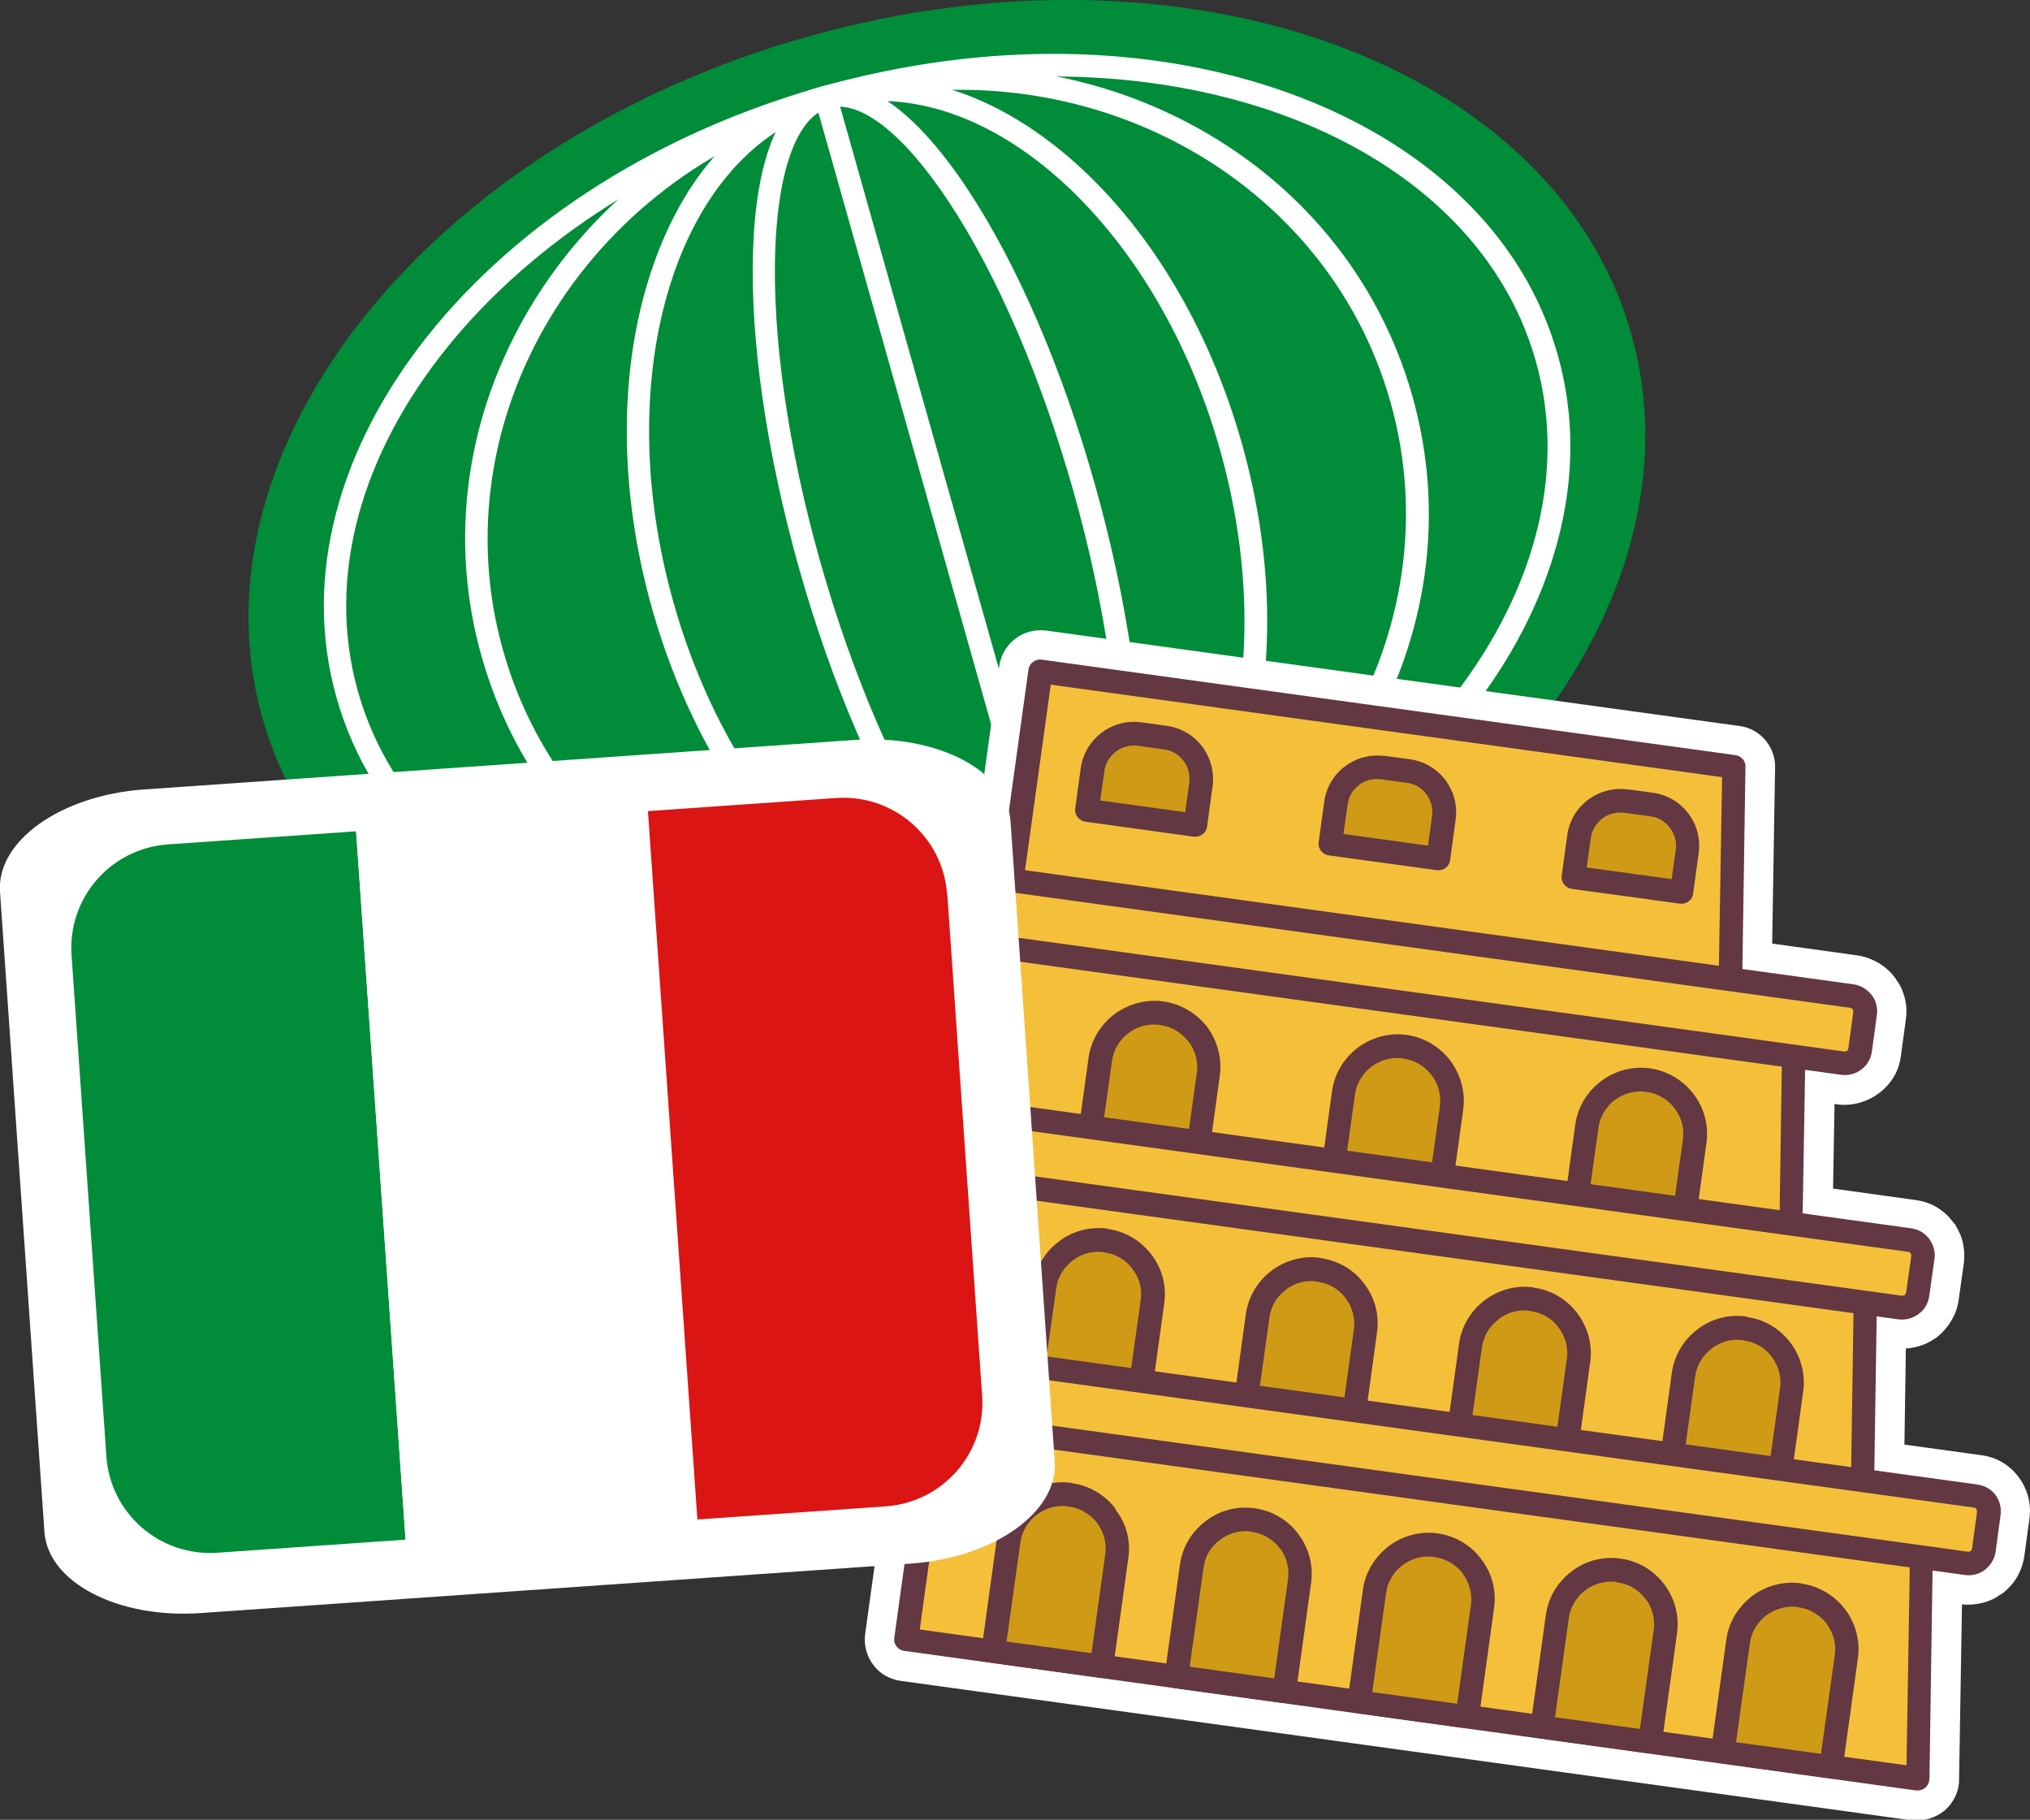 <svg width="135" height="121" viewBox="0 0 135 121" fill="none" xmlns="http://www.w3.org/2000/svg">
<rect x="0" y="0" width="135" height="121" fill="#333333" stroke="none"/>
<g clip-path="url(#clip0_154_141)">
<path d="M17.453 47.764C12.375 29.773 28.634 9.473 53.773 2.42C78.911 -4.633 103.411 4.232 108.488 22.209C113.566 40.2 97.306 60.5 72.168 67.552C47.03 74.605 22.53 65.741 17.453 47.75V47.764Z" fill="#008C39"/>
<path d="M70.823 62.809C92.423 56.752 106.463 39.342 102.134 24.006C97.806 8.657 76.705 1.12 55.118 7.177C33.518 13.234 19.478 30.644 23.806 45.98C28.135 61.316 49.236 68.866 70.823 62.809ZM54.716 5.739C65.523 2.71 76.538 2.876 85.736 6.195C90.231 7.827 94.06 10.123 97.112 13.027C100.289 16.055 102.467 19.609 103.591 23.591C104.715 27.574 104.715 31.737 103.591 35.968C102.509 40.034 100.456 43.975 97.473 47.709C91.369 55.328 82.06 61.205 71.253 64.234C60.446 67.262 49.43 67.096 40.232 63.777C35.737 62.146 31.908 59.85 28.856 56.946C25.679 53.918 23.501 50.364 22.378 46.381C21.254 42.398 21.254 38.236 22.378 34.004C23.46 29.939 25.513 25.998 28.495 22.264C34.6 14.644 43.909 8.767 54.716 5.739Z" fill="white"/>
<path d="M70.823 62.809C87.096 58.246 96.807 42.053 92.465 26.717C88.136 11.381 71.377 2.614 55.104 7.177C38.831 11.74 29.12 27.934 33.462 43.27C37.791 58.605 54.549 67.373 70.823 62.809ZM54.716 5.739C62.97 3.416 71.6 4.287 78.994 8.159C86.402 12.045 91.702 18.489 93.921 26.316C96.141 34.143 94.976 42.398 90.689 49.562C86.402 56.711 79.493 61.938 71.239 64.248C62.984 66.571 54.355 65.7 46.961 61.828C39.552 57.942 34.253 51.498 32.033 43.671C29.813 35.844 30.979 27.588 35.266 20.425C39.552 13.275 46.461 8.048 54.716 5.739Z" fill="white"/>
<path d="M70.823 62.809C80.839 60.002 85.473 45.233 81.13 29.897C76.802 14.562 65.121 4.37 55.104 7.177C45.088 9.984 40.454 24.753 44.797 40.089C49.125 55.425 60.806 65.617 70.823 62.809ZM54.716 5.739C60.015 4.259 65.842 5.946 71.128 10.496C76.33 14.976 80.395 21.725 82.587 29.483C84.779 37.24 84.835 45.109 82.74 51.636C80.617 58.274 76.525 62.74 71.239 64.234C65.953 65.727 60.112 64.026 54.827 59.463C49.624 54.982 45.559 48.234 43.367 40.476C41.176 32.718 41.12 24.85 43.215 18.323C45.337 11.685 49.43 7.219 54.716 5.725V5.739Z" fill="white"/>
<path d="M70.823 62.809C72.89 62.229 74.18 58.771 74.374 53.337C74.568 47.543 73.514 40.186 71.377 32.635C69.241 25.085 66.3 18.254 63.095 13.414C60.085 8.864 57.171 6.596 55.104 7.177C53.037 7.758 51.747 11.215 51.553 16.65C51.358 22.444 52.413 29.801 54.549 37.351C56.686 44.901 59.627 51.733 62.832 56.573C65.842 61.122 68.755 63.39 70.823 62.809ZM54.716 5.739C56.186 5.324 57.809 5.78 59.557 7.108C61.111 8.297 62.734 10.136 64.358 12.598C67.646 17.562 70.656 24.546 72.82 32.234C74.984 39.923 76.081 47.446 75.872 53.392C75.775 56.338 75.359 58.744 74.652 60.569C73.861 62.602 72.709 63.846 71.239 64.261C69.768 64.676 68.145 64.206 66.397 62.892C64.843 61.703 63.22 59.864 61.597 57.402C58.309 52.438 55.298 45.455 53.134 37.766C50.97 30.077 49.874 22.554 50.082 16.608C50.179 13.663 50.596 11.257 51.303 9.431C52.094 7.398 53.245 6.154 54.716 5.739Z" fill="white"/>
<path d="M54.189 6.652L55.632 6.25L71.752 63.321L70.309 63.722L54.189 6.652Z" fill="white"/>
<path fill-rule="evenodd" clip-rule="evenodd" d="M69.574 41.928L115.702 48.276C116.396 48.372 117.02 48.732 117.437 49.257C117.839 49.755 118.075 50.391 118.047 51.069L117.853 62.74L123.541 63.528C124.026 63.598 124.484 63.777 124.928 64.026C125.344 64.275 125.719 64.607 126.01 64.994C126.066 65.05 126.107 65.119 126.121 65.174C126.385 65.506 126.551 65.907 126.662 66.322C126.787 66.778 126.815 67.276 126.745 67.774L126.413 70.222C126.343 70.719 126.191 71.189 125.941 71.604C125.677 72.033 125.344 72.406 124.942 72.697C124.179 73.264 123.18 73.568 122.181 73.43L122.001 73.402L121.904 79.03L127.384 79.791C127.883 79.86 128.355 80.012 128.785 80.261C129.215 80.524 129.589 80.856 129.867 81.243C129.922 81.298 129.964 81.353 130.006 81.395C130.228 81.782 130.436 82.169 130.533 82.626C130.63 83.054 130.658 83.525 130.602 83.981L130.255 86.442C130.186 86.926 130.033 87.383 129.756 87.825C129.506 88.254 129.173 88.627 128.785 88.931C128.729 88.973 128.674 89.014 128.604 89.042C128.244 89.291 127.828 89.471 127.384 89.568C127.189 89.609 126.981 89.651 126.745 89.664L126.648 96.053L131.768 96.758C132.267 96.828 132.739 96.98 133.155 97.229C133.585 97.491 133.96 97.823 134.251 98.224C134.82 98.985 135.111 99.967 134.958 101.004L134.625 103.452C134.556 103.936 134.403 104.392 134.154 104.834C133.904 105.277 133.557 105.636 133.183 105.941C133.127 105.982 133.086 105.996 133.002 106.037C132.669 106.3 132.267 106.466 131.851 106.577C131.421 106.674 130.935 106.729 130.477 106.674L130.283 118.345C130.283 119.105 129.936 119.783 129.437 120.281C128.924 120.751 128.23 121.041 127.481 121.041C127.411 121.041 127.342 121.028 127.273 121.041H127.162L59.891 111.762C59.127 111.652 58.489 111.265 58.073 110.698C57.657 110.145 57.435 109.425 57.532 108.665L59.197 96.648L59.072 96.579C58.656 96.33 58.295 95.984 57.99 95.611V95.583L57.962 95.597V95.569C57.962 95.569 57.893 95.459 57.851 95.417C57.615 95.058 57.435 94.684 57.338 94.269C57.213 93.785 57.199 93.287 57.255 92.817L57.588 90.37C57.657 89.872 57.81 89.402 58.059 88.973C58.323 88.544 58.656 88.171 59.03 87.894C59.114 87.839 59.155 87.798 59.211 87.756C59.599 87.535 59.988 87.327 60.432 87.231H60.501L61.431 80.538L61.306 80.468C60.876 80.206 60.501 79.874 60.196 79.5C59.918 79.113 59.682 78.657 59.558 78.173C59.433 77.689 59.419 77.191 59.474 76.721L59.821 74.246C59.891 73.762 60.043 73.305 60.293 72.863C60.556 72.434 60.889 72.061 61.264 71.784C61.347 71.729 61.389 71.687 61.444 71.646C61.833 71.424 62.221 71.217 62.665 71.12H62.735L63.567 65.119L63.442 65.036C63.012 64.787 62.638 64.455 62.332 64.068C61.763 63.307 61.472 62.325 61.625 61.288L61.958 58.84C62.027 58.343 62.18 57.873 62.429 57.458C62.679 57.029 63.012 56.656 63.401 56.379V56.351C63.484 56.31 63.525 56.282 63.581 56.241C63.941 56.006 64.316 55.826 64.732 55.729L64.871 55.702L66.453 44.279C66.564 43.519 66.98 42.882 67.521 42.468C68.062 42.053 68.797 41.831 69.56 41.928H69.574Z" fill="white"/>
<path fill-rule="evenodd" clip-rule="evenodd" d="M69.2 44.639L115.328 51L115.064 67.262L119.323 67.843L119.06 84.092L124.082 84.783L123.832 101.045L127.828 101.599L127.55 118.262L60.279 108.997L62.485 93.025L62.54 92.61L64.705 77.025L64.76 76.61L66.924 61.026L66.98 60.638L69.2 44.639Z" fill="#F5C039"/>
<path d="M114.537 51.677L69.879 45.524L61.167 108.347L126.787 117.377L127.037 102.276L123.735 101.82C123.346 101.764 123.041 101.419 123.055 101.031L123.291 85.46L118.963 84.866C118.602 84.811 118.297 84.465 118.297 84.078L118.532 68.507L114.953 68.009C114.565 67.954 114.26 67.635 114.26 67.234L114.523 51.663L114.537 51.677ZM69.296 43.864L115.425 50.212C115.813 50.267 116.119 50.626 116.077 51.027L115.841 66.571L119.42 67.069C119.837 67.124 120.142 67.47 120.1 67.884L119.837 83.4L124.165 83.995C124.581 84.05 124.873 84.423 124.845 84.838L124.609 100.368L127.911 100.824C128.327 100.879 128.604 101.239 128.563 101.64L128.313 118.276C128.299 118.718 127.952 119.064 127.508 119.05H127.411L60.14 109.771C59.71 109.716 59.405 109.315 59.474 108.886L68.395 44.528C68.45 44.099 68.853 43.795 69.283 43.864H69.296Z" fill="#633842"/>
<path fill-rule="evenodd" clip-rule="evenodd" d="M65.828 58.343L123.166 66.239C123.721 66.308 124.11 66.833 124.04 67.387L123.707 69.834C123.638 70.387 123.111 70.775 122.556 70.706L65.218 62.809C64.663 62.74 64.275 62.215 64.344 61.662L64.677 59.214C64.746 58.661 65.273 58.274 65.828 58.343Z" fill="#F5C039"/>
<path d="M123.055 67.013L65.717 59.117C65.717 59.117 65.606 59.117 65.551 59.159C65.495 59.2 65.468 59.242 65.454 59.311L65.121 61.758C65.121 61.758 65.121 61.897 65.162 61.924C65.204 61.98 65.246 62.007 65.315 62.021L122.653 69.917C122.653 69.917 122.778 69.917 122.819 69.876C122.875 69.862 122.903 69.793 122.916 69.724L123.249 67.276C123.249 67.276 123.249 67.165 123.208 67.11C123.166 67.055 123.097 67.027 123.055 67.013ZM65.939 57.554L123.277 65.451C123.763 65.52 124.165 65.782 124.47 66.156C124.748 66.515 124.886 66.999 124.817 67.483L124.484 69.931C124.415 70.429 124.151 70.844 123.777 71.12C123.416 71.397 122.93 71.535 122.445 71.466L65.107 63.57C64.621 63.501 64.191 63.238 63.914 62.865C63.636 62.491 63.498 62.035 63.567 61.537L63.9 59.09C63.969 58.605 64.233 58.177 64.608 57.9C64.968 57.624 65.454 57.485 65.939 57.554Z" fill="#633842"/>
<path fill-rule="evenodd" clip-rule="evenodd" d="M71.169 99.386C73.139 99.662 74.541 101.488 74.277 103.465L73.264 110.781L66.064 109.785L67.077 102.47C67.354 100.478 69.199 99.109 71.169 99.372V99.386Z" fill="#CF9B17"/>
<path d="M71.058 100.16C70.281 100.05 69.519 100.271 68.95 100.713C68.381 101.142 67.951 101.806 67.854 102.594L66.938 109.149L72.585 109.923L73.5 103.369C73.611 102.594 73.403 101.861 72.973 101.294V101.267C72.501 100.686 71.849 100.271 71.072 100.174L71.058 100.16ZM71.266 98.612C72.46 98.778 73.486 99.4 74.18 100.312V100.368C74.874 101.253 75.207 102.387 75.04 103.576L74.027 110.891C73.972 111.32 73.556 111.624 73.139 111.555L65.939 110.559C65.523 110.504 65.204 110.103 65.273 109.674L66.286 102.359C66.453 101.142 67.105 100.146 67.992 99.455C68.908 98.764 70.073 98.432 71.266 98.598V98.612Z" fill="#633842"/>
<path fill-rule="evenodd" clip-rule="evenodd" d="M83.322 101.059C85.32 101.336 86.707 103.161 86.43 105.139L85.417 112.454L78.245 111.472L79.257 104.157C79.535 102.166 81.366 100.797 83.336 101.059H83.322Z" fill="#CF9B17"/>
<path d="M83.211 101.834C82.448 101.723 81.699 101.958 81.13 102.387C80.534 102.815 80.132 103.479 80.034 104.267L79.119 110.822L84.737 111.597L85.653 105.042C85.764 104.267 85.556 103.535 85.14 102.968L85.098 102.94C84.668 102.373 84.002 101.944 83.211 101.847V101.834ZM83.419 100.285C84.64 100.451 85.639 101.073 86.333 101.986L86.374 102.041C87.027 102.926 87.359 104.06 87.193 105.249L86.18 112.565C86.125 112.993 85.722 113.298 85.292 113.228L78.12 112.247C77.69 112.191 77.385 111.79 77.454 111.362L78.467 104.046C78.633 102.829 79.271 101.834 80.173 101.142C81.061 100.451 82.226 100.119 83.419 100.285Z" fill="#633842"/>
<path fill-rule="evenodd" clip-rule="evenodd" d="M95.489 102.746C97.459 103.023 98.874 104.848 98.597 106.826L97.584 114.141L90.384 113.145L91.397 105.83C91.674 103.839 93.519 102.47 95.489 102.732V102.746Z" fill="#CF9B17"/>
<path d="M95.378 103.521C94.601 103.41 93.838 103.631 93.269 104.074C92.701 104.502 92.271 105.166 92.174 105.954L91.258 112.509L96.904 113.284L97.82 106.729C97.931 105.954 97.695 105.222 97.293 104.655V104.627C96.821 104.046 96.169 103.631 95.392 103.534L95.378 103.521ZM95.6 101.958C96.793 102.124 97.82 102.746 98.5 103.659L98.541 103.714C99.207 104.599 99.526 105.733 99.36 106.922L98.347 114.238C98.291 114.666 97.889 114.971 97.487 114.915L90.287 113.92C89.857 113.864 89.551 113.463 89.621 113.035L90.634 105.719C90.8 104.502 91.452 103.507 92.34 102.815C93.256 102.124 94.393 101.792 95.614 101.958H95.6Z" fill="#633842"/>
<path fill-rule="evenodd" clip-rule="evenodd" d="M107.642 104.42C109.612 104.696 111.027 106.522 110.75 108.499L109.737 115.814L102.564 114.833L103.577 107.517C103.855 105.526 105.686 104.157 107.656 104.42H107.642Z" fill="#CF9B17"/>
<path d="M107.531 105.194C106.754 105.083 106.019 105.291 105.422 105.747C104.854 106.176 104.423 106.839 104.326 107.628L103.411 114.182L109.057 114.957L109.973 108.402C110.084 107.628 109.876 106.895 109.459 106.328L109.418 106.3C108.988 105.733 108.322 105.305 107.531 105.208V105.194ZM107.753 103.631C108.974 103.797 109.973 104.419 110.666 105.332L110.708 105.387C111.36 106.273 111.693 107.406 111.527 108.596L110.514 115.911C110.458 116.34 110.056 116.644 109.626 116.575L102.453 115.593C102.023 115.538 101.718 115.137 101.788 114.708L102.8 107.393C102.967 106.176 103.605 105.18 104.507 104.489C105.395 103.797 106.56 103.465 107.753 103.631Z" fill="#633842"/>
<path fill-rule="evenodd" clip-rule="evenodd" d="M119.684 106.065C121.654 106.342 123.069 108.167 122.792 110.145L121.779 117.46L114.579 116.464L115.591 109.149C115.869 107.158 117.714 105.789 119.684 106.051V106.065Z" fill="#CF9B17"/>
<path d="M119.573 106.853C118.796 106.743 118.061 106.978 117.464 107.406C116.896 107.835 116.465 108.499 116.368 109.287L115.453 115.842L121.099 116.616L122.015 110.062C122.126 109.287 121.918 108.554 121.488 107.987V107.96C121.03 107.393 120.364 106.964 119.587 106.867L119.573 106.853ZM119.781 105.291C120.974 105.457 122.001 106.093 122.695 106.992L122.736 107.047C123.388 107.932 123.721 109.066 123.555 110.255L122.542 117.57C122.486 117.999 122.07 118.303 121.654 118.234L114.454 117.239C114.038 117.183 113.719 116.782 113.788 116.354L114.801 109.038C114.967 107.821 115.619 106.826 116.507 106.134C117.423 105.443 118.588 105.111 119.781 105.277V105.291Z" fill="#633842"/>
<path fill-rule="evenodd" clip-rule="evenodd" d="M73.556 82.487C75.526 82.764 76.913 84.576 76.635 86.539L75.623 93.882L68.45 92.9L69.463 85.557C69.74 83.594 71.558 82.211 73.556 82.487Z" fill="#CF9B17"/>
<path d="M73.445 83.262C72.668 83.151 71.919 83.359 71.336 83.815C70.767 84.244 70.337 84.907 70.24 85.668L69.324 92.223L74.943 92.997L75.859 86.442C75.97 85.682 75.761 84.935 75.304 84.368C74.874 83.773 74.208 83.373 73.445 83.276V83.262ZM73.667 81.713C74.86 81.879 75.886 82.515 76.566 83.414C77.26 84.299 77.593 85.461 77.426 86.65L76.414 93.993C76.358 94.421 75.956 94.726 75.526 94.657L68.353 93.675C67.923 93.62 67.618 93.218 67.687 92.79L68.7 85.447C68.867 84.257 69.505 83.234 70.406 82.557C71.294 81.865 72.46 81.533 73.68 81.699L73.667 81.713Z" fill="#633842"/>
<path fill-rule="evenodd" clip-rule="evenodd" d="M87.706 84.437C89.704 84.714 91.091 86.539 90.814 88.503L89.801 95.846L82.629 94.864L83.641 87.521C83.919 85.557 85.736 84.174 87.706 84.451V84.437Z" fill="#CF9B17"/>
<path d="M87.595 85.212C86.832 85.101 86.111 85.308 85.542 85.723L85.514 85.765C84.918 86.194 84.516 86.857 84.418 87.618L83.503 94.173L89.121 94.947L90.037 88.392C90.148 87.632 89.912 86.885 89.482 86.318C89.052 85.723 88.386 85.322 87.595 85.225V85.212ZM87.803 83.649C89.024 83.815 90.051 84.451 90.717 85.35C91.41 86.235 91.743 87.397 91.577 88.586L90.564 95.929C90.509 96.358 90.106 96.662 89.676 96.593L82.504 95.611C82.074 95.555 81.769 95.154 81.838 94.726L82.851 87.383C83.017 86.194 83.655 85.17 84.557 84.493L84.613 84.451C85.501 83.801 86.638 83.469 87.803 83.635V83.649Z" fill="#633842"/>
<path fill-rule="evenodd" clip-rule="evenodd" d="M101.871 86.387C103.869 86.664 105.256 88.489 104.978 90.453L103.966 97.796L96.793 96.814L97.806 89.471C98.083 87.507 99.901 86.124 101.871 86.401V86.387Z" fill="#CF9B17"/>
<path d="M101.76 87.162C100.997 87.051 100.275 87.258 99.707 87.673L99.679 87.715C99.082 88.143 98.666 88.807 98.555 89.568L97.639 96.122L103.286 96.897L104.201 90.342C104.312 89.582 104.077 88.835 103.647 88.268C103.216 87.673 102.551 87.272 101.76 87.175V87.162ZM101.982 85.613C103.203 85.779 104.201 86.415 104.895 87.314C105.561 88.199 105.922 89.36 105.755 90.549L104.743 97.892C104.687 98.321 104.285 98.625 103.855 98.556L96.682 97.574C96.252 97.519 95.947 97.118 96.016 96.689L97.029 89.346C97.195 88.157 97.834 87.134 98.736 86.456L98.791 86.415C99.679 85.765 100.816 85.433 101.982 85.599V85.613Z" fill="#633842"/>
<path fill-rule="evenodd" clip-rule="evenodd" d="M116.035 88.337C118.005 88.614 119.42 90.439 119.143 92.403L118.13 99.746L110.93 98.75L111.943 91.407C112.22 89.443 114.065 88.06 116.035 88.337Z" fill="#CF9B17"/>
<path d="M115.938 89.111C115.161 89.001 114.426 89.208 113.83 89.664C113.261 90.093 112.831 90.757 112.734 91.517L111.818 98.072L117.464 98.847L118.38 92.292C118.491 91.531 118.255 90.784 117.825 90.218C117.395 89.623 116.729 89.222 115.938 89.125V89.111ZM116.146 87.562C117.367 87.728 118.366 88.365 119.06 89.263C119.726 90.148 120.086 91.31 119.92 92.499L118.907 99.842C118.852 100.271 118.449 100.575 118.019 100.506L110.819 99.51C110.403 99.455 110.112 99.068 110.167 98.625L111.18 91.282C111.346 90.093 111.984 89.07 112.886 88.392C113.774 87.701 114.939 87.369 116.133 87.535L116.146 87.562Z" fill="#633842"/>
<path fill-rule="evenodd" clip-rule="evenodd" d="M61.458 89.831L131.393 99.455C131.948 99.524 132.336 100.05 132.253 100.617L131.92 103.064C131.851 103.618 131.324 104.005 130.769 103.936L60.834 94.311C60.279 94.242 59.891 93.716 59.96 93.163L60.293 90.716C60.376 90.148 60.889 89.748 61.444 89.831H61.458Z" fill="#F5C039"/>
<path d="M131.282 100.243L61.347 90.619C61.347 90.619 61.25 90.619 61.209 90.646H61.181C61.181 90.646 61.097 90.771 61.084 90.84L60.751 93.287C60.751 93.287 60.751 93.398 60.792 93.453C60.834 93.509 60.876 93.536 60.945 93.55L130.88 103.175C130.88 103.175 131.005 103.175 131.046 103.133C131.102 103.092 131.129 103.05 131.143 102.981L131.476 100.534C131.476 100.534 131.476 100.395 131.435 100.34C131.393 100.285 131.351 100.257 131.282 100.243ZM61.569 89.084L131.504 98.708C131.99 98.777 132.42 99.026 132.697 99.386C132.974 99.773 133.113 100.229 133.044 100.741L132.711 103.189C132.642 103.673 132.378 104.074 132.003 104.378C131.643 104.655 131.157 104.793 130.672 104.724L60.737 95.099C60.251 95.03 59.821 94.767 59.544 94.394C59.266 94.007 59.127 93.55 59.197 93.066L59.53 90.619C59.599 90.121 59.863 89.706 60.237 89.415L60.307 89.374C60.667 89.125 61.097 89.014 61.555 89.084H61.569Z" fill="#633842"/>
<path fill-rule="evenodd" clip-rule="evenodd" d="M77.26 67.373C79.23 67.649 80.631 69.489 80.367 71.452L79.355 78.795L72.154 77.799L73.167 70.457C73.445 68.493 75.29 67.096 77.26 67.359V67.373Z" fill="#CF9B17"/>
<path d="M77.149 68.147C76.372 68.037 75.609 68.258 75.04 68.7C74.471 69.129 74.041 69.793 73.944 70.581L73.028 77.136L78.675 77.91L79.59 71.355C79.701 70.581 79.48 69.82 79.035 69.253C78.578 68.673 77.939 68.258 77.149 68.161V68.147ZM77.371 66.585C78.564 66.751 79.59 67.4 80.284 68.285C80.95 69.198 81.283 70.332 81.117 71.549L80.104 78.892C80.048 79.307 79.646 79.625 79.244 79.57L72.043 78.574C71.613 78.519 71.308 78.104 71.377 77.689L72.39 70.346C72.557 69.129 73.209 68.133 74.097 67.442C75.012 66.778 76.15 66.419 77.371 66.585Z" fill="#633842"/>
<path fill-rule="evenodd" clip-rule="evenodd" d="M93.422 69.585C95.392 69.862 96.793 71.701 96.53 73.665L95.517 81.008L88.344 80.026L89.357 72.683C89.635 70.719 91.466 69.309 93.436 69.585H93.422Z" fill="#CF9B17"/>
<path d="M93.311 70.374C92.534 70.263 91.799 70.484 91.202 70.927C90.634 71.355 90.204 72.019 90.106 72.807L89.191 79.362L94.837 80.137L95.753 73.582C95.864 72.807 95.642 72.047 95.198 71.48C94.768 70.913 94.102 70.484 93.311 70.387V70.374ZM93.533 68.811C94.754 68.977 95.753 69.627 96.446 70.512C97.112 71.425 97.473 72.558 97.307 73.775L96.294 81.118C96.238 81.533 95.836 81.851 95.406 81.782L88.234 80.8C87.803 80.745 87.498 80.33 87.568 79.915L88.58 72.572C88.747 71.355 89.385 70.36 90.287 69.668C91.175 69.005 92.34 68.645 93.533 68.811Z" fill="#633842"/>
<path fill-rule="evenodd" clip-rule="evenodd" d="M109.612 71.826C111.582 72.102 112.969 73.941 112.692 75.905L111.679 83.248L104.507 82.266L105.519 74.923C105.797 72.96 107.628 71.563 109.612 71.826Z" fill="#CF9B17"/>
<path d="M109.501 72.6C108.738 72.489 107.989 72.697 107.42 73.126H107.392C106.824 73.582 106.394 74.246 106.296 75.02L105.381 81.575L110.999 82.349L111.915 75.794C112.026 75.02 111.818 74.273 111.36 73.692C110.93 73.126 110.264 72.697 109.501 72.6ZM109.723 71.037C110.916 71.203 111.943 71.853 112.623 72.738C113.316 73.651 113.649 74.785 113.483 76.002L112.47 83.345C112.414 83.76 112.012 84.078 111.582 84.009L104.41 83.027C103.98 82.971 103.674 82.557 103.744 82.142L104.756 74.799C104.923 73.582 105.561 72.586 106.463 71.895L106.518 71.853C107.406 71.203 108.544 70.871 109.737 71.037H109.723Z" fill="#633842"/>
<path fill-rule="evenodd" clip-rule="evenodd" d="M63.692 73.748L126.995 82.46C127.564 82.543 127.939 83.054 127.869 83.608L127.522 86.069C127.453 86.622 126.954 87.009 126.371 86.94L63.068 78.228C62.513 78.159 62.124 77.634 62.194 77.08L62.54 74.619C62.61 74.066 63.137 73.679 63.692 73.748Z" fill="#F5C039"/>
<path d="M126.884 83.234L63.581 74.522C63.581 74.522 63.484 74.522 63.442 74.55H63.414C63.414 74.55 63.331 74.674 63.317 74.716L62.97 77.177C62.97 77.177 62.97 77.288 63.012 77.343C63.054 77.399 63.095 77.426 63.165 77.44L126.468 86.152C126.468 86.152 126.593 86.152 126.634 86.124H126.662C126.662 86.124 126.745 86 126.759 85.959L127.106 83.497C127.106 83.497 127.106 83.4 127.051 83.345V83.317C127.051 83.317 126.954 83.234 126.884 83.22V83.234ZM63.803 72.96L127.106 81.672C127.606 81.741 128.022 82.004 128.299 82.377L128.355 82.46C128.591 82.819 128.715 83.248 128.646 83.718L128.299 86.18C128.23 86.664 127.98 87.092 127.592 87.369L127.536 87.41C127.176 87.659 126.732 87.784 126.26 87.728L62.956 79.016C62.471 78.947 62.041 78.685 61.763 78.311C61.486 77.952 61.347 77.468 61.417 76.984L61.763 74.522C61.833 74.038 62.096 73.609 62.471 73.333L62.54 73.291C62.901 73.043 63.345 72.918 63.803 72.973V72.96Z" fill="#633842"/>
<path fill-rule="evenodd" clip-rule="evenodd" d="M75.789 48.815L77.482 49.05C78.994 49.257 80.062 50.668 79.854 52.148L79.48 54.886L72.279 53.89L72.654 51.152C72.862 49.672 74.263 48.608 75.789 48.815Z" fill="#CF9B17"/>
<path d="M77.385 49.824L75.692 49.589C75.165 49.52 74.652 49.658 74.263 49.935L74.208 49.976C73.819 50.267 73.514 50.737 73.445 51.263L73.167 53.226L78.814 54.001L79.091 52.037C79.16 51.511 79.008 50.972 78.703 50.585C78.383 50.17 77.939 49.893 77.385 49.824ZM75.9 48.027L77.593 48.262C78.578 48.4 79.396 48.912 79.951 49.631C80.478 50.35 80.77 51.276 80.645 52.244L80.27 54.982C80.215 55.397 79.799 55.688 79.382 55.632L72.182 54.637C71.766 54.581 71.447 54.18 71.502 53.779L71.877 51.041C72.016 50.087 72.543 49.271 73.25 48.718L73.32 48.676C74.027 48.151 74.943 47.902 75.886 48.027H75.9Z" fill="#633842"/>
<path fill-rule="evenodd" clip-rule="evenodd" d="M91.951 51.041L93.672 51.276C95.156 51.484 96.224 52.88 96.03 54.374L95.656 57.112L88.483 56.13L88.858 53.392C89.066 51.912 90.453 50.834 91.965 51.055L91.951 51.041Z" fill="#CF9B17"/>
<path d="M93.561 52.051L91.841 51.816C91.313 51.746 90.8 51.885 90.412 52.161L90.384 52.203C89.968 52.493 89.69 52.963 89.621 53.489L89.343 55.453L94.962 56.227L95.239 54.263C95.309 53.738 95.17 53.212 94.851 52.811C94.56 52.396 94.088 52.12 93.561 52.051ZM92.062 50.253L93.783 50.488C94.74 50.626 95.558 51.124 96.114 51.857C96.668 52.59 96.932 53.503 96.807 54.471L96.433 57.209C96.377 57.624 95.989 57.914 95.545 57.859L88.372 56.877C87.942 56.822 87.637 56.42 87.692 56.02L88.067 53.281C88.206 52.327 88.705 51.511 89.441 50.958L89.496 50.917C90.217 50.391 91.119 50.142 92.062 50.267V50.253Z" fill="#633842"/>
<path fill-rule="evenodd" clip-rule="evenodd" d="M108.114 53.268L109.834 53.503C111.346 53.71 112.387 55.107 112.193 56.6L111.818 59.338L104.646 58.357L105.02 55.618C105.228 54.139 106.629 53.074 108.128 53.282L108.114 53.268Z" fill="#CF9B17"/>
<path d="M109.737 54.277L108.017 54.042C107.517 53.973 107.004 54.111 106.588 54.388L106.56 54.429C106.171 54.72 105.866 55.19 105.797 55.715L105.519 57.679L111.166 58.453L111.443 56.49C111.513 55.964 111.36 55.425 111.041 55.038C110.75 54.623 110.292 54.346 109.751 54.277H109.737ZM108.225 52.479L109.945 52.715C110.902 52.853 111.721 53.351 112.276 54.084C112.831 54.816 113.094 55.729 112.969 56.697L112.595 59.435C112.539 59.85 112.151 60.14 111.707 60.085L104.534 59.103C104.104 59.048 103.799 58.647 103.855 58.246L104.229 55.508C104.368 54.554 104.867 53.738 105.603 53.185L105.658 53.143C106.38 52.618 107.281 52.369 108.225 52.493V52.479Z" fill="#633842"/>
<path fill-rule="evenodd" clip-rule="evenodd" d="M9.573 52.493L56.797 49.202C62.304 48.815 66.966 51.235 67.202 54.595L70.143 97.173C70.379 100.534 66.092 103.576 60.584 103.963L13.36 107.254C7.852 107.642 3.191 105.222 2.955 101.861L6.00424e-06 59.283C-0.236 55.923 4.051 52.88 9.559 52.493H9.573Z" fill="white"/>
<path d="M23.681 55.273L26.97 102.373L14.456 103.244C10.641 103.507 7.339 100.644 7.075 96.841L4.758 63.501C4.495 59.698 7.367 56.407 11.182 56.144L23.695 55.273H23.681Z" fill="#008C39"/>
<path d="M46.392 101.032L26.97 102.373L23.681 55.273L43.104 53.918L46.392 101.032Z" fill="white"/>
<path d="M62.998 59.463L65.315 92.803C65.579 96.606 62.707 99.898 58.892 100.16L46.378 101.031L43.09 53.931L55.604 53.06C59.419 52.797 62.721 55.66 62.984 59.463H62.998Z" fill="#DB1414"/>
</g>
<defs>
<clipPath id="clip0_154_141">
<rect width="135" height="121" fill="white"/>
</clipPath>
</defs>
</svg>
